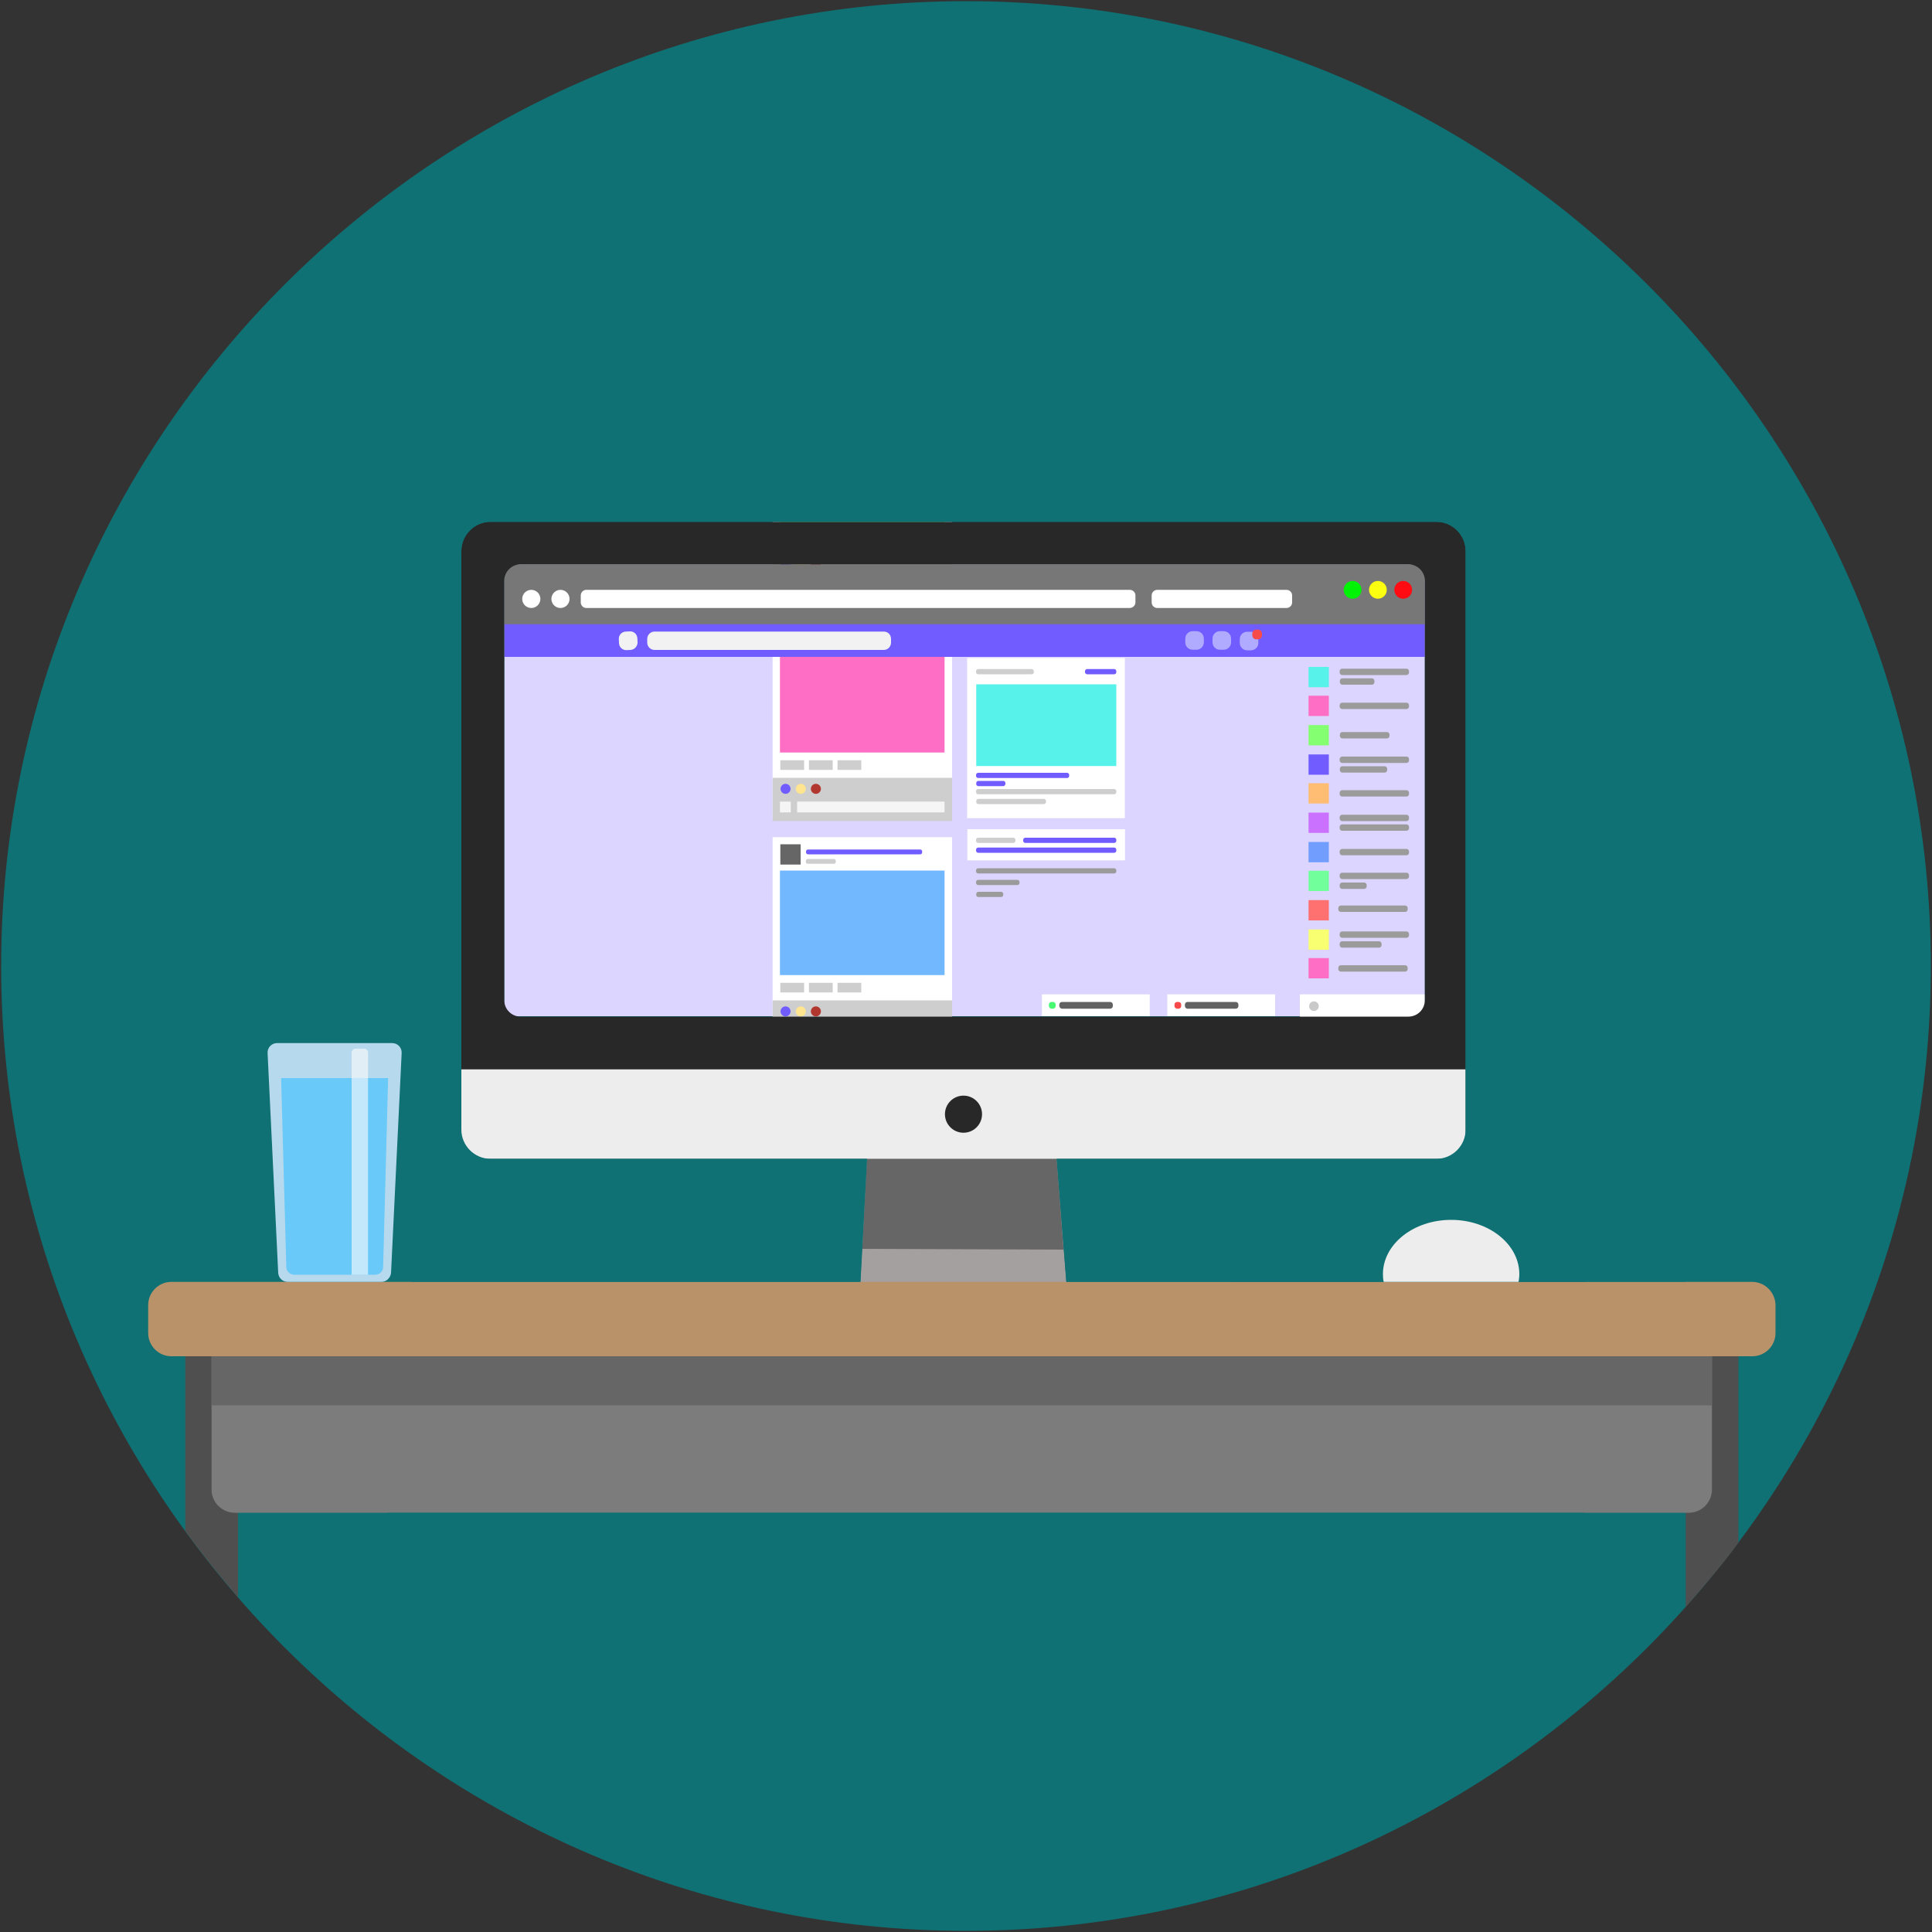 <?xml version="1.0" encoding="utf-8"?>
<!-- Generator: Adobe Illustrator 20.1.0, SVG Export Plug-In . SVG Version: 6.00 Build 0)  -->
<svg version="1.1" id="scene" xmlns="http://www.w3.org/2000/svg" xmlns:xlink="http://www.w3.org/1999/xlink" x="0px" y="0px"
	 viewBox="0 0 1000 1000" style="enable-background:new 0 0 1000 1000;" xml:space="preserve">
<rect x="0" y="0" width="1000" height="1000" fill="#333333" stroke="none"/>
<style type="text/css">
	.st0{fill:#0F7173;}
	.st1{fill:#DCD5FF;}
	.st2{fill:#FFFFFF;}
	.st3{fill:#71B8FF;}
	.st4{fill:#666666;}
	.st5{fill:#CECECE;}
	.st6{fill:#F5F5F5;}
	.st7{fill:#705CFF;}
	.st8{fill:#FFE58F;}
	.st9{fill:#B2372F;}
	.st10{fill:#83FF71;}
	.st11{fill:#FF6EC5;}
	.st12{fill:#57F2EA;}
	.st13{fill:#9B9B9B;}
	.st14{fill:#626263;}
	.st15{fill:#48F972;}
	.st16{fill:#F74B4B;}
	.st17{fill:#FFBC73;}
	.st18{fill:#CB71FF;}
	.st19{fill:#719DFF;}
	.st20{fill:#71FF9C;}
	.st21{fill:#FF7171;}
	.st22{fill:#F8FF71;}
	.st23{fill:#C9C9C9;}
	.st24{fill:#777777;}
	.st25{fill:#FF0B11;}
	.st26{fill:#FCFF10;}
	.st27{fill:#00F304;}
	.st28{display:none;fill:#F2F2F2;}
	.st29{fill:#F2F2F2;}
	.st30{fill:#B1ABFF;}
	.st31{fill:#4F4F4F;}
	.st32{fill:#A3A09F;}
	.st33{fill:#7C7C7C;}
	.st34{fill:#BA926A;}
	.st35{fill:#282828;}
	.st36{fill:#EDEDED;}
	.st37{fill:#B7D9ED;}
	.st38{fill:#69C9F9;}
	.st39{opacity:0.61;fill:#FCFCFC;enable-background:new    ;}
</style>
<path id="background" class="st0" d="M500,999.4L500,999.4C225.3,999.4,0.6,774.7,0.6,500l0,0C0.6,225.3,225.3,0.6,500,0.6l0,0
	c274.7,0,499.4,224.7,499.4,499.4l0,0C999.4,774.7,774.7,999.4,500,999.4z"/>
<g id="facebook">
	<rect x="261" y="291.9" class="st1" width="476.5" height="234.1"/>
	<g id="newsfeed">
		<g id="post3">
			<rect id="post_x5F_background" x="399.9" y="433.3" class="st2" width="92.9" height="105.6"/>
			<rect id="post_x5F_content_2_" x="403.7" y="450.6" class="st3" width="85.2" height="54.1"/>
			<rect id="post_x5F_profile_2_" x="403.9" y="437" class="st4" width="10.5" height="10.5"/>
			<rect id="post_x5F_commentBox_2_" x="399.9" y="517.8" class="st5" width="92.9" height="22.4"/>
			<rect id="post_x5F_commect_2_" x="412.6" y="530" class="st6" width="76.3" height="5.6"/>
			<rect id="post_x5F_commenter_2_" x="403.7" y="530" class="st6" width="5.6" height="5.6"/>
			<circle id="post_x5F_like_2_" class="st7" cx="406.6" cy="523.5" r="2.6"/>
			<circle id="post_x5F_emote_2_" class="st8" cx="414.5" cy="523.5" r="2.6"/>
			<circle id="post_x5F_emote2_2_" class="st9" cx="422.3" cy="523.5" r="2.6"/>
			<path id="post_x5F_name_2_" class="st7" d="M476.3,442.2h-58.1c-0.6,0-1-0.5-1-1v-0.5c0-0.6,0.5-1,1-1h58.1c0.6,0,1,0.5,1,1v0.5
				C477.3,441.8,476.8,442.2,476.3,442.2z"/>
			<path id="post_x5F_subtitle_2_" class="st5" d="M431.6,447.1h-13.5c-0.6,0-1-0.5-1-1v-0.5c0-0.6,0.5-1,1-1h13.5c0.6,0,1,0.5,1,1
				v0.5C432.7,446.6,432.2,447.1,431.6,447.1z"/>
			<rect x="403.9" y="508.7" class="st5" width="12.3" height="5"/>
			<rect x="418.7" y="508.7" class="st5" width="12.3" height="5"/>
			<rect x="433.5" y="508.7" class="st5" width="12.3" height="5"/>
		</g>
		<g id="post2">
			<rect id="post_x5F_background_1_" x="399.9" y="201.7" class="st2" width="92.9" height="105.6"/>
			<rect id="post_x5F_content_3_" x="403.7" y="219" class="st10" width="85.2" height="54.1"/>
			<rect id="post_x5F_profile_15_" x="403.9" y="205.4" class="st4" width="10.5" height="10.5"/>
			<rect id="post_x5F_commentBox_3_" x="399.9" y="286.2" class="st5" width="92.9" height="22.4"/>
			<rect id="post_x5F_commect_3_" x="412.6" y="298.4" class="st6" width="76.3" height="5.6"/>
			<rect id="post_x5F_commenter_3_" x="403.7" y="298.4" class="st6" width="5.6" height="5.6"/>
			<circle id="post_x5F_like_3_" class="st7" cx="406.6" cy="291.9" r="2.6"/>
			<circle id="post_x5F_emote_3_" class="st8" cx="414.5" cy="291.9" r="2.6"/>
			<circle id="post_x5F_emote2_3_" class="st9" cx="422.3" cy="291.9" r="2.6"/>
			<path id="post_x5F_name_3_" class="st7" d="M476.3,210.6h-58.1c-0.6,0-1-0.5-1-1v-0.5c0-0.6,0.5-1,1-1h58.1c0.6,0,1,0.5,1,1v0.5
				C477.3,210.2,476.8,210.6,476.3,210.6z"/>
			<path id="post_x5F_subtitle_3_" class="st5" d="M431.6,215.5h-13.5c-0.6,0-1-0.5-1-1V214c0-0.6,0.5-1,1-1h13.5c0.6,0,1,0.5,1,1
				v0.5C432.7,215,432.2,215.5,431.6,215.5z"/>
			<rect x="403.9" y="277.1" class="st5" width="12.3" height="5"/>
			<rect x="418.7" y="277.1" class="st5" width="12.3" height="5"/>
			<rect x="433.5" y="277.1" class="st5" width="12.3" height="5"/>
		</g>
		<g id="post1">
			<rect x="399.9" y="318.2" class="st2" width="92.9" height="105.6"/>
			<rect id="post_x5F_content" x="403.7" y="335.4" class="st11" width="85.2" height="54.1"/>
			<rect id="post_x5F_profile" x="403.9" y="321.8" class="st4" width="10.5" height="10.5"/>
			<rect id="post_x5F_commentBox" x="399.9" y="402.6" class="st5" width="92.9" height="22.4"/>
			<rect id="post_x5F_commect" x="412.6" y="414.9" class="st6" width="76.3" height="5.6"/>
			<rect id="post_x5F_commenter" x="403.7" y="414.9" class="st6" width="5.6" height="5.6"/>
			<circle id="post_x5F_like" class="st7" cx="406.6" cy="408.3" r="2.6"/>
			<circle id="post_x5F_emote" class="st8" cx="414.5" cy="408.3" r="2.6"/>
			<circle id="post_x5F_emote2" class="st9" cx="422.3" cy="408.3" r="2.6"/>
			<path id="post_x5F_name" class="st7" d="M476.3,327.1h-58.1c-0.6,0-1-0.5-1-1v-0.5c0-0.6,0.5-1,1-1h58.1c0.6,0,1,0.5,1,1v0.5
				C477.3,326.6,476.8,327.1,476.3,327.1z"/>
			<path id="post_x5F_subtitle" class="st5" d="M431.6,331.9h-13.5c-0.6,0-1-0.5-1-1v-0.5c0-0.6,0.5-1,1-1h13.5c0.6,0,1,0.5,1,1v0.5
				C432.7,331.4,432.2,331.9,431.6,331.9z"/>
			<rect x="403.9" y="393.5" class="st5" width="12.3" height="5"/>
			<rect x="418.7" y="393.5" class="st5" width="12.3" height="5"/>
			<rect x="433.5" y="393.5" class="st5" width="12.3" height="5"/>
		</g>
	</g>
	<g id="advertisements">
		<rect x="500.6" y="340.6" class="st2" width="81.6" height="82.9"/>
		<rect x="505.3" y="354.2" class="st12" width="72.5" height="42.3"/>
		<path class="st5" d="M534,349h-27.7c-0.6,0-1.1-0.5-1.1-1.1v-0.5c0-0.6,0.5-1.1,1.1-1.1H534c0.6,0,1.1,0.5,1.1,1.1v0.5
			C535.1,348.6,534.6,349,534,349z"/>
		<path class="st7" d="M552.3,402.7h-46c-0.6,0-1.1-0.5-1.1-1.1v-0.5c0-0.6,0.5-1.1,1.1-1.1h46c0.6,0,1.1,0.5,1.1,1.1v0.5
			C553.4,402.3,552.9,402.7,552.3,402.7z"/>
		<path class="st7" d="M576.7,349h-14c-0.6,0-1.1-0.5-1.1-1.1v-0.5c0-0.6,0.5-1.1,1.1-1.1h14c0.6,0,1.1,0.5,1.1,1.1v0.5
			C577.8,348.6,577.3,349,576.7,349z"/>
		<path class="st5" d="M576.7,411.1h-70.4c-0.6,0-1.1-0.5-1.1-1.1v-0.5c0-0.6,0.5-1.1,1.1-1.1h70.4c0.6,0,1.1,0.5,1.1,1.1v0.5
			C577.8,410.6,577.3,411.1,576.7,411.1z"/>
		<path class="st7" d="M519.3,406.9h-12.9c-0.6,0-1.1-0.5-1.1-1.1v-0.5c0-0.6,0.5-1.1,1.1-1.1h12.9c0.6,0,1.1,0.5,1.1,1.1v0.5
			C520.3,406.4,519.9,406.9,519.3,406.9z"/>
		<path class="st5" d="M540.3,416.2h-33.9c-0.6,0-1.1-0.5-1.1-1.1v-0.5c0-0.6,0.5-1.1,1.1-1.1h33.9c0.6,0,1.1,0.5,1.1,1.1v0.5
			C541.3,415.7,540.9,416.2,540.3,416.2z"/>
		<rect x="500.7" y="429.2" class="st2" width="81.6" height="16.1"/>
		<path class="st7" d="M576.7,436.3h-46c-0.6,0-1.1-0.5-1.1-1.1v-0.5c0-0.6,0.5-1.1,1.1-1.1h46c0.6,0,1.1,0.5,1.1,1.1v0.5
			C577.8,435.8,577.3,436.3,576.7,436.3z"/>
		<path class="st7" d="M576.7,441.4h-70.4c-0.6,0-1.1-0.5-1.1-1.1v-0.5c0-0.6,0.5-1.1,1.1-1.1h70.4c0.6,0,1.1,0.5,1.1,1.1v0.5
			C577.8,440.9,577.3,441.4,576.7,441.4z"/>
		<path class="st5" d="M524.5,436.3h-18.2c-0.6,0-1.1-0.5-1.1-1.1v-0.5c0-0.6,0.5-1.1,1.1-1.1h18.2c0.6,0,1.1,0.5,1.1,1.1v0.5
			C525.6,435.8,525.1,436.3,524.5,436.3z"/>
		<path class="st13" d="M576.7,452.1h-70.4c-0.6,0-1.1-0.5-1.1-1.1v-0.5c0-0.6,0.5-1.1,1.1-1.1h70.4c0.6,0,1.1,0.5,1.1,1.1v0.5
			C577.8,451.6,577.3,452.1,576.7,452.1z"/>
		<path class="st13" d="M526.6,458.1h-20.3c-0.6,0-1.1-0.5-1.1-1.1v-0.5c0-0.6,0.5-1.1,1.1-1.1h20.3c0.6,0,1.1,0.5,1.1,1.1v0.5
			C527.7,457.6,527.2,458.1,526.6,458.1z"/>
		<path class="st13" d="M518.2,464.3h-11.8c-0.6,0-1.1-0.5-1.1-1.1v-0.5c0-0.6,0.5-1.1,1.1-1.1h11.8c0.6,0,1.1,0.5,1.1,1.1v0.5
			C519.2,463.8,518.8,464.3,518.2,464.3z"/>
	</g>
	<g id="chats">
		<rect x="539.3" y="514.7" class="st2" width="55.8" height="11.2"/>
		<path class="st14" d="M549.7,522.1h24.9c0.8,0,1.4-0.6,1.4-1.4V520c0-0.8-0.6-1.4-1.4-1.4h-24.9c-0.8,0-1.4,0.6-1.4,1.4v0.7
			C548.3,521.4,549,522.1,549.7,522.1z"/>
		<path class="st15" d="M544.3,522.1h0.7c0.8,0,1.4-0.6,1.4-1.4V520c0-0.8-0.6-1.4-1.4-1.4h-0.7c-0.8,0-1.4,0.6-1.4,1.4v0.7
			C542.9,521.4,543.6,522.1,544.3,522.1z"/>
		<rect x="604.2" y="514.7" class="st2" width="55.8" height="11.2"/>
		<path class="st14" d="M614.7,522.1h24.9c0.8,0,1.4-0.6,1.4-1.4V520c0-0.8-0.6-1.4-1.4-1.4h-24.9c-0.8,0-1.4,0.6-1.4,1.4v0.7
			C613.3,521.4,613.9,522.1,614.7,522.1z"/>
		<path class="st16" d="M609.3,522.1h0.7c0.8,0,1.4-0.6,1.4-1.4V520c0-0.8-0.6-1.4-1.4-1.4h-0.7c-0.8,0-1.4,0.6-1.4,1.4v0.7
			C607.9,521.4,608.5,522.1,609.3,522.1z"/>
	</g>
	<g id="sidebar">
		<rect x="637.3" y="332.1" class="st1" width="51.5" height="147.6"/>
		<rect id="post_x5F_profile_13_" x="677.3" y="345.2" class="st12" width="10.5" height="10.5"/>
		<rect id="post_x5F_profile_12_" x="677.3" y="360.1" class="st11" width="10.5" height="10.5"/>
		<rect id="post_x5F_profile_11_" x="677.3" y="375.3" class="st10" width="10.5" height="10.5"/>
		<rect id="post_x5F_profile_10_" x="677.3" y="390.5" class="st7" width="10.5" height="10.5"/>
		<rect id="post_x5F_profile_8_" x="677.3" y="405.4" class="st17" width="10.5" height="10.5"/>
		<rect id="post_x5F_profile_7_" x="677.3" y="420.6" class="st18" width="10.5" height="10.5"/>
		<rect id="post_x5F_profile_6_" x="677.3" y="435.8" class="st19" width="10.5" height="10.5"/>
		<rect id="post_x5F_profile_5_" x="677.3" y="450.7" class="st20" width="10.5" height="10.5"/>
		<rect id="post_x5F_profile_4_" x="677.3" y="465.9" class="st21" width="10.5" height="10.5"/>
		<rect id="post_x5F_profile_3_" x="677.3" y="481.1" class="st22" width="10.5" height="10.5"/>
		<rect id="post_x5F_profile_1_" x="677.3" y="495.9" class="st11" width="10.5" height="10.5"/>
		<rect x="672.8" y="514.7" class="st2" width="64.6" height="12.2"/>
		<circle class="st23" cx="680.1" cy="520.8" r="2.5"/>
		<path class="st13" d="M728,349.4h-33.3c-0.7,0-1.3-0.6-1.3-1.3v-0.7c0-0.7,0.6-1.3,1.3-1.3H728c0.7,0,1.3,0.6,1.3,1.3v0.7
			C729.3,348.8,728.7,349.4,728,349.4z"/>
		<path class="st13" d="M728,367h-33.3c-0.7,0-1.3-0.6-1.3-1.3V365c0-0.7,0.6-1.3,1.3-1.3H728c0.7,0,1.3,0.6,1.3,1.3v0.7
			C729.3,366.4,728.7,367,728,367z"/>
		<path class="st13" d="M717.9,382.2h-23.1c-0.7,0-1.3-0.6-1.3-1.3v-0.7c0-0.7,0.6-1.3,1.3-1.3h23.1c0.7,0,1.3,0.6,1.3,1.3v0.7
			C719.2,381.6,718.6,382.2,717.9,382.2z"/>
		<path class="st13" d="M728,412.3h-33.3c-0.7,0-1.3-0.6-1.3-1.3v-0.7c0-0.7,0.6-1.3,1.3-1.3H728c0.7,0,1.3,0.6,1.3,1.3v0.7
			C729.3,411.7,728.7,412.3,728,412.3z"/>
		<path class="st13" d="M728,442.7h-33.3c-0.7,0-1.3-0.6-1.3-1.3v-0.7c0-0.7,0.6-1.3,1.3-1.3H728c0.7,0,1.3,0.6,1.3,1.3v0.7
			C729.3,442.1,728.7,442.7,728,442.7z"/>
		<path class="st13" d="M727.3,472H694c-0.7,0-1.3-0.6-1.3-1.3V470c0-0.7,0.6-1.3,1.3-1.3h33.3c0.7,0,1.3,0.6,1.3,1.3v0.7
			C728.6,471.4,728.1,472,727.3,472z"/>
		<path class="st13" d="M727.3,502.9H694c-0.7,0-1.3-0.6-1.3-1.3v-0.7c0-0.7,0.6-1.3,1.3-1.3h33.3c0.7,0,1.3,0.6,1.3,1.3v0.7
			C728.6,502.3,728.1,502.9,727.3,502.9z"/>
		<path class="st13" d="M710.1,354.4h-15.3c-0.7,0-1.3-0.6-1.3-1.3v-0.7c0-0.7,0.6-1.3,1.3-1.3h15.3c0.7,0,1.3,0.6,1.3,1.3v0.7
			C711.4,353.8,710.8,354.4,710.1,354.4z"/>
		<path class="st13" d="M728,394.9h-33.3c-0.7,0-1.3-0.6-1.3-1.3v-0.7c0-0.7,0.6-1.3,1.3-1.3H728c0.7,0,1.3,0.6,1.3,1.3v0.7
			C729.3,394.3,728.7,394.9,728,394.9z"/>
		<path class="st13" d="M716.7,399.9h-21.9c-0.7,0-1.3-0.6-1.3-1.3v-0.7c0-0.7,0.6-1.3,1.3-1.3h21.9c0.7,0,1.3,0.6,1.3,1.3v0.7
			C718,399.3,717.4,399.9,716.7,399.9z"/>
		<path class="st13" d="M728,425h-33.3c-0.7,0-1.3-0.6-1.3-1.3V423c0-0.7,0.6-1.3,1.3-1.3H728c0.7,0,1.3,0.6,1.3,1.3v0.7
			C729.3,424.4,728.7,425,728,425z"/>
		<path class="st13" d="M728,430h-33.3c-0.7,0-1.3-0.6-1.3-1.3V428c0-0.7,0.6-1.3,1.3-1.3H728c0.7,0,1.3,0.6,1.3,1.3v0.7
			C729.3,429.4,728.7,430,728,430z"/>
		<path class="st13" d="M728,455h-33.3c-0.7,0-1.3-0.6-1.3-1.3V453c0-0.7,0.6-1.3,1.3-1.3H728c0.7,0,1.3,0.6,1.3,1.3v0.7
			C729.3,454.4,728.7,455,728,455z"/>
		<path class="st13" d="M706.1,460.1h-11.4c-0.7,0-1.3-0.6-1.3-1.3v-0.7c0-0.7,0.6-1.3,1.3-1.3h11.4c0.7,0,1.3,0.6,1.3,1.3v0.7
			C707.4,459.5,706.8,460.1,706.1,460.1z"/>
		<path class="st13" d="M728,485.4h-33.3c-0.7,0-1.3-0.6-1.3-1.3v-0.7c0-0.7,0.6-1.3,1.3-1.3H728c0.7,0,1.3,0.6,1.3,1.3v0.7
			C729.3,484.8,728.7,485.4,728,485.4z"/>
		<path class="st13" d="M713.8,490.5h-19.1c-0.7,0-1.3-0.6-1.3-1.3v-0.7c0-0.7,0.6-1.3,1.3-1.3h19.1c0.7,0,1.3,0.6,1.3,1.3v0.7
			C715.1,489.9,714.5,490.5,713.8,490.5z"/>
	</g>
	<g id="browser_x5F_container">
		<rect id="browser_x5F_bar" x="261" y="292.1" class="st24" width="476.5" height="31.1"/>
		<path class="st2" d="M584.7,314.7H303.5c-1.6,0-2.9-1.3-2.9-2.9v-3.6c0-1.6,1.3-2.9,2.9-2.9h281.3c1.6,0,2.9,1.3,2.9,2.9v3.6
			C587.7,313.4,586.3,314.7,584.7,314.7z"/>
		<circle id="exit_x5F_button" class="st25" cx="726.3" cy="305.3" r="4.6"/>
		<circle id="minimize_x5F_button" class="st26" cx="713.2" cy="305.3" r="4.6"/>
		<circle id="maximize_x5F_button" class="st27" cx="700.1" cy="305.3" r="4.6"/>
		<circle id="refresh_x5F_button" class="st2" cx="290.1" cy="310" r="4.7"/>
		<circle id="back_x5F_button" class="st2" cx="275" cy="310" r="4.7"/>
		<path id="search_x5F_bar" class="st2" d="M665.8,314.7H599c-1.6,0-2.9-1.3-2.9-2.9v-3.6c0-1.6,1.3-2.9,2.9-2.9h66.9
			c1.6,0,2.9,1.3,2.9,2.9v3.6C668.8,313.4,667.5,314.7,665.8,314.7z"/>
		<rect x="360.4" y="330.2" class="st28" width="277.7" height="197.3"/>
		<rect id="facebook_x5F_header" x="261" y="323.1" class="st7" width="476.5" height="16.9"/>
		<path id="facebook_x5F_button" class="st29" d="M326.4,336.4l-2.1,0.1c-2.1,0.1-3.8-1.5-3.9-3.6l-0.1-2.1
			c-0.1-2.1,1.5-3.8,3.6-3.9l2.1-0.1c2.1-0.1,3.8,1.5,3.9,3.6l0.1,2.1C330,334.5,328.4,336.3,326.4,336.4z"/>
		<path id="facebook_x5F_button1" class="st30" d="M633.4,336.3h-2c-2.1,0-3.8-1.7-3.8-3.8v-2c0-2.1,1.7-3.8,3.8-3.8h2
			c2.1,0,3.8,1.7,3.8,3.8v2C637.2,334.6,635.5,336.3,633.4,336.3z"/>
		<path id="fb_x5F_button3" class="st30" d="M619.3,336.3h-2c-2.1,0-3.8-1.7-3.8-3.8v-2c0-2.1,1.7-3.8,3.8-3.8h2
			c2.1,0,3.8,1.7,3.8,3.8v2C623.1,334.6,621.4,336.3,619.3,336.3z"/>
		<path id="fb_x5F_button2" class="st30" d="M647.5,336.6h-2c-2.1,0-3.8-1.7-3.8-3.8v-2c0-2.1,1.7-3.8,3.8-3.8h2
			c2.1,0,3.8,1.7,3.8,3.8v2C651.4,334.8,649.6,336.6,647.5,336.6z"/>
		<path id="fb_x5F_searchbar" class="st29" d="M338.8,326.9h118.7c2.1,0,3.7,1.7,3.7,3.8v1.9c0,2.1-1.7,3.8-3.7,3.8H338.8
			c-2.1,0-3.8-1.7-3.8-3.8v-1.9C335,328.6,336.7,326.9,338.8,326.9z"/>
		<path class="st16" d="M650.2,330.9h1c1.1,0,2-0.9,2-2v-1c0-1.1-0.9-2-2-2h-1c-1.1,0-2,0.9-2,2v1
			C648.2,330,649.1,330.9,650.2,330.9z"/>
	</g>
</g>
<g id="computer_x5F_scene">
	<g id="scene_1_">
		<g id="legs">
			<path class="st31" d="M112.5,682.7h-5.9c-5.9,0-10.7,4.8-10.7,10.7v99c0,0,8.2,12,27.3,34.4V693.4
				C123.2,687.5,118.4,682.7,112.5,682.7z"/>
			<path class="st31" d="M889.1,682.7h-5.9c-5.9,0-10.7,4.8-10.7,10.7v138.4c21.8-24.9,27.3-33.4,27.3-33.4v-105
				C899.8,687.5,895,682.7,889.1,682.7z"/>
		</g>
		<path id="computer_x5F_bottom_4_" class="st32" d="M446.6,674.7h104.3c1,0,1.8-0.8,1.8-1.8l-10.1-128.6c0-1-0.8-1.8-1.8-1.8
			l-87.3-1.8c-1,0-1.8,0.8-1.8,1.8l-6.9,130.3C444.8,673.9,445.6,674.7,446.6,674.7z"/>
		<path id="desk" class="st33" d="M874.1,783H121.5c-6.6,0-12-5.4-12-12v-87.2c0-6.6,5.4-12,12-12h752.6c6.6,0,12,5.4,12,12V771
			C886.1,777.6,880.7,783,874.1,783z"/>
		<rect id="desk_x5F_shadow_2_" x="109.5" y="684.6" class="st4" width="776.6" height="42.8"/>
		<path id="desktop_2_" class="st34" d="M906.9,663.5H88.7c-6.6,0-12,5.4-12,12V690c0,6.6,5.4,12,12,12H907c6.6,0,12-5.4,12-12
			v-14.5C918.9,668.9,913.5,663.5,906.9,663.5z"/>
		<polygon id="computer_x5F_shadow_2_" class="st4" points="550.5,646.8 446.3,646.4 448.7,599.8 546.9,599.8 		"/>
		<path id="computer_x5F_screen_2_" class="st35" d="M743.5,270.1H253.9c-8.3,0-15.1,6.8-15.1,15.1v299.5c0,8.3,6.8,15.1,15.1,15.1
			h489.6c8.3,0,15.1-6.8,15.1-15.1V285.2C758.6,276.9,751.8,270.1,743.5,270.1z M737.5,517.7c0,4.7-3.8,8.5-8.5,8.5H269.5
			c-4.7,0-8.5-3.8-8.5-8.5V300.6c0-4.7,3.8-8.5,8.5-8.5H729c4.7,0,8.5,3.8,8.5,8.5V517.7z"/>
		<path id="computer_x5F_bottom_1_" class="st36" d="M746.6,599.8H250.8c-6.6,0-12-5.4-12-12v-34.3h519.8v34.3
			C758.6,594.4,753.2,599.8,746.6,599.8z"/>
		<circle id="computer_x5F_symbol_2_" class="st35" cx="498.7" cy="576.7" r="9.6"/>
		<path class="st0" d="M821,663.5l-2.9-105.2l32.6-179.1l21.7-185.8l-113.8-52.7L607.1,60.1C493.9,23.6,370.4,37.9,268.5,99.2
			l-118.1,96.7l-27.2,366l100,61.4l-10.6,40.1h232.8l3.4-63.6H253.9c-8.3,0-15.1-6.8-15.1-15.1v-31.2V285.2
			c0-8.3,6.8-15.1,15.1-15.1h489.6c8.3,0,15.1,6.8,15.1,15.1v268.3v31.2c0,8.3-6.8,15.1-15.1,15.1H546.9l5,63.6h164.3
			c-0.2-1.3-0.4-2.6-0.4-4c0-15.5,15.8-28.1,35.3-28.1s35.3,12.6,35.3,28.1c0,1.4-0.1,2.7-0.4,4h35L821,663.5L821,663.5z"/>
		<rect id="masker" x="200.9" y="783" class="st0" width="618.8" height="100"/>
		<rect id="mousemask" x="637.2" y="601.6" class="st0" width="235.2" height="61.8"/>
		<path id="mouse" class="st36" d="M786,663.5c0.2-1.3,0.4-2.6,0.4-4c0-15.5-15.8-28.1-35.3-28.1s-35.3,12.6-35.3,28.1
			c0,1.4,0.1,2.7,0.4,4H786z"/>
	</g>
</g>
<g id="cup">
	<path id="glass" class="st37" d="M197.4,663.5h-48.5c-2.6,0-4.7-2-4.9-4.6L138.5,545c-0.1-2.8,2.1-5.1,4.9-5.1H203
		c2.8,0,5,2.3,4.9,5.1l-5.5,113.9C202.1,661.4,200,663.5,197.4,663.5z"/>
	<path id="water_1_" class="st38" d="M200.9,558l-2.6,98c-0.1,2.2-1.9,3.8-4.2,3.8h-41.7c-2.2,0-4.1-1.7-4.2-3.8l-2.7-98l0,0"/>
	<path id="shine" class="st39" d="M190.5,659.8H182v-115c0-1.1,0.9-2,2-2h4.5c1.1,0,2,0.9,2,2V659.8z"/>
</g>
</svg>
